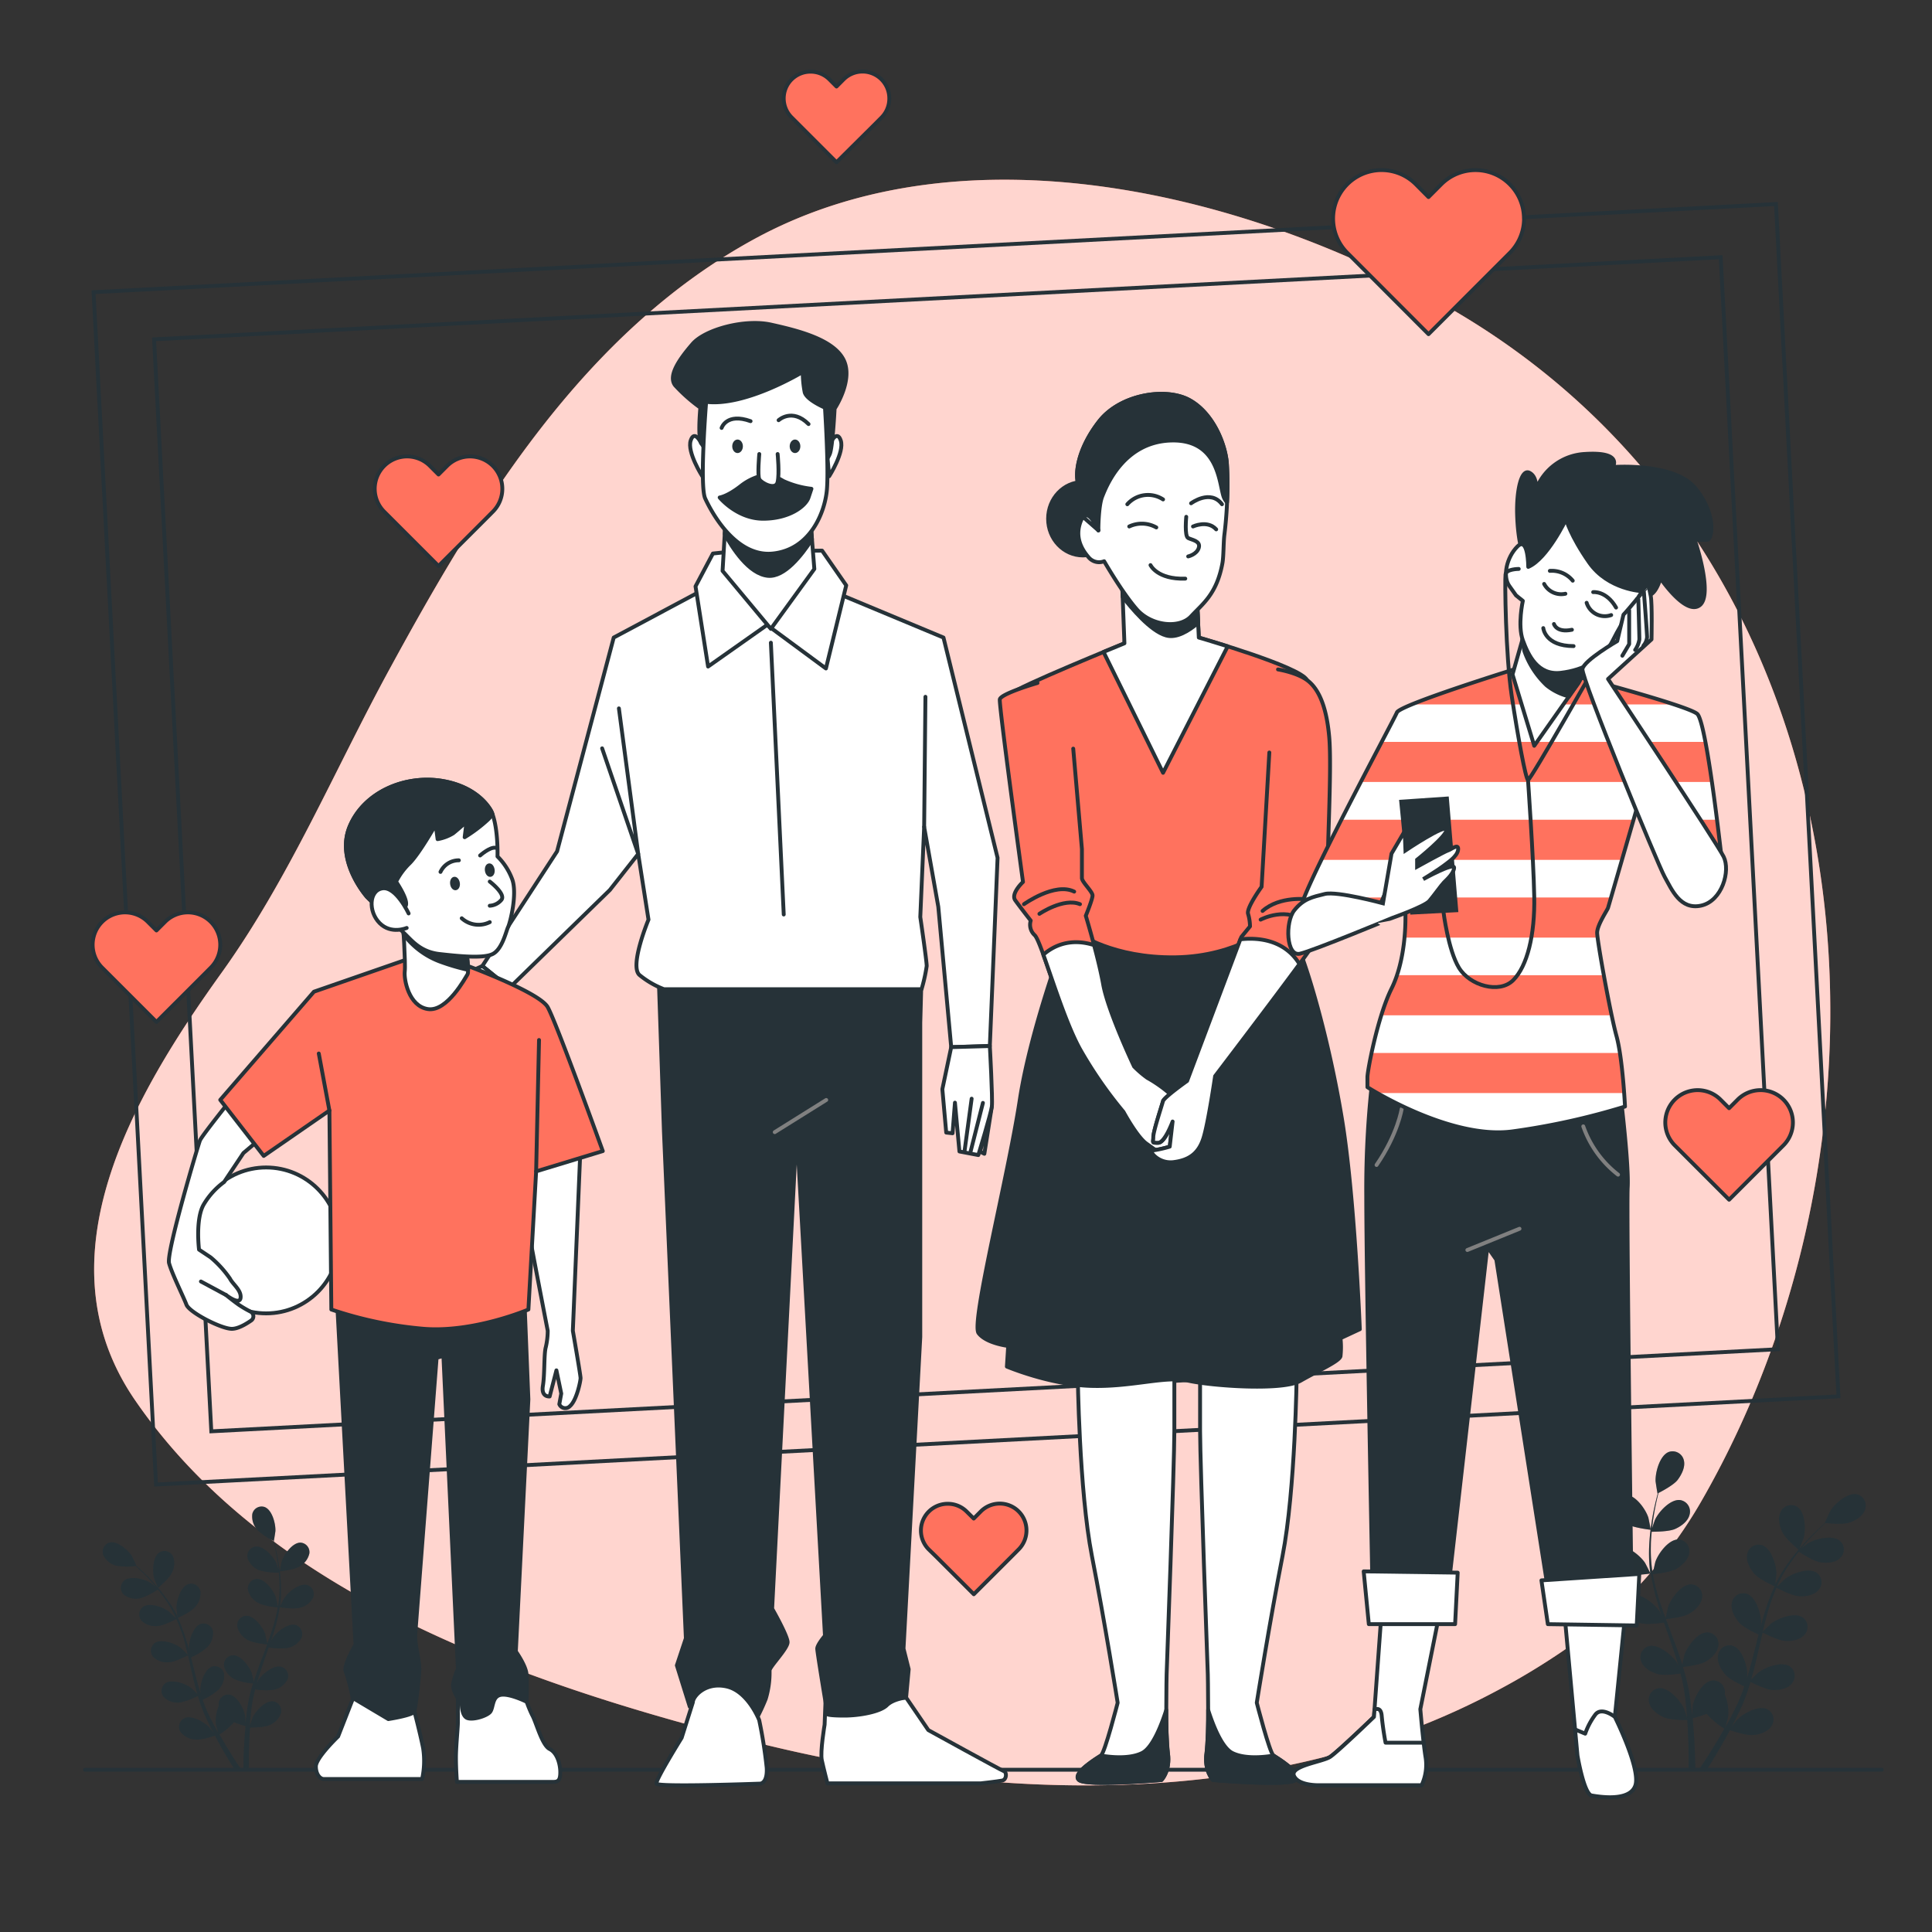 <svg xmlns="http://www.w3.org/2000/svg" viewBox="0 0 500 500"><rect x="0" y="0" width="500" height="500" fill="#333333" stroke="none"/><g id="freepik--background-simple--inject-142"><path d="M402.12,428.84a118.5,118.5,0,0,0,38.24-40.42C497.52,289,484.61,142.26,374.53,79.36c-50.88-29.07-124.12-47.47-179.1-17.61-44.6,24.22-71.94,69.81-94.55,111.3-14.23,26.09-25.94,54.17-43.45,78.58C34.7,283.29,9.69,325.57,34.94,362.35c34.41,50.1,99.4,73,158.34,88,63.94,16.34,135.83,18.66,194.89-13.21Q395.34,433.31,402.12,428.84Z" style="fill:#FF725E"></path><path d="M402.12,428.84a118.5,118.5,0,0,0,38.24-40.42C497.52,289,484.61,142.26,374.53,79.36c-50.88-29.07-124.12-47.47-179.1-17.61-44.6,24.22-71.94,69.81-94.55,111.3-14.23,26.09-25.94,54.17-43.45,78.58C34.7,283.29,9.69,325.57,34.94,362.35c34.41,50.1,99.4,73,158.34,88,63.94,16.34,135.83,18.66,194.89-13.21Q395.34,433.31,402.12,428.84Z" style="fill:#fff;opacity:0.7"></path></g><g id="freepik--Floor--inject-142"><line x1="22" y1="458" x2="487" y2="458" style="fill:none;stroke:#263238;stroke-linecap:round;stroke-linejoin:round"></line></g><g id="freepik--Frame--inject-142"><rect x="32" y="64" width="436" height="309" transform="translate(-11.09 13.38) rotate(-3)" style="fill:none;stroke:#263238;stroke-miterlimit:10"></rect><rect x="47" y="77" width="406" height="283" transform="translate(-11.09 13.38) rotate(-3)" style="fill:none;stroke:#263238;stroke-miterlimit:10"></rect></g><g id="freepik--Hearts--inject-142"><path d="M394.42,56.57a12.5,12.5,0,0,1-3.67,8.86l-3.32,3.32L369.7,86.48,352,68.75l-3.32-3.32a12.54,12.54,0,0,1,17.73-17.74L369.7,51,373,47.69a12.54,12.54,0,0,1,21.4,8.88Z" style="fill:#FF725E;stroke:#263238;stroke-linecap:round;stroke-linejoin:round"></path><path d="M130,126.5a8.34,8.34,0,0,1-2.45,5.92l-2.21,2.22-11.85,11.84-11.84-11.84-2.22-2.22a8.37,8.37,0,1,1,11.84-11.84l2.22,2.22,2.22-2.22A8.37,8.37,0,0,1,130,126.5Z" style="fill:#FF725E;stroke:#263238;stroke-linecap:round;stroke-linejoin:round"></path><path d="M464,290.5a8.34,8.34,0,0,1-2.45,5.92l-2.22,2.22-11.84,11.84-11.84-11.84-2.22-2.22a8.37,8.37,0,1,1,11.84-11.84l2.22,2.22,2.22-2.22A8.37,8.37,0,0,1,464,290.5Z" style="fill:#FF725E;stroke:#263238;stroke-linecap:round;stroke-linejoin:round"></path><path d="M57,244.5a8.34,8.34,0,0,1-2.45,5.92l-2.21,2.22L40.49,264.48,28.65,252.64l-2.22-2.22a8.37,8.37,0,1,1,11.84-11.84l2.22,2.22,2.22-2.22A8.37,8.37,0,0,1,57,244.5Z" style="fill:#FF725E;stroke:#263238;stroke-linecap:round;stroke-linejoin:round"></path><path d="M230.15,25.5a6.9,6.9,0,0,1-2,4.9l-1.83,1.84L216.49,42l-9.79-9.79-1.84-1.84a6.92,6.92,0,0,1,4.9-11.82,6.87,6.87,0,0,1,4.89,2l1.84,1.84,1.83-1.84a6.93,6.93,0,0,1,11.83,4.9Z" style="fill:#FF725E;stroke:#263238;stroke-linecap:round;stroke-linejoin:round"></path><path d="M265.65,396.06a6.94,6.94,0,0,1-2,4.9l-1.83,1.84-9.8,9.79-9.8-9.79L240.37,401a6.92,6.92,0,0,1,4.9-11.82,6.87,6.87,0,0,1,4.89,2L252,393l1.83-1.84a6.92,6.92,0,0,1,11.82,4.9Z" style="fill:#FF725E;stroke:#263238;stroke-linecap:round;stroke-linejoin:round"></path></g><g id="freepik--Plants--inject-142"><path d="M465.54,401.1s1.18-2.83,1.23-3c.6-2.18.46-6.75-1.66-8.13a3,3,0,0,0-4.27,1.28c-.82,1.58-.31,3.72.42,5.25C462.11,398.27,465.54,401.1,465.54,401.1Z" style="fill:#263238"></path><path d="M421.1,394.43c1.7,1,6.12,1.48,6.12,1.48s-.57-3-.64-3.19c-.7-2.15-3.33-5.88-5.86-5.86a3,3,0,0,0-2.86,3.42C418.05,392.06,419.65,393.56,421.1,394.43Z" style="fill:#263238"></path><path d="M421,407.39c1.83.51,5.91-.13,6.23-.18a52.91,52.91,0,0,0,1.55,6.9c.38,1.32.8,2.64,1.24,4-.29-.57-.55-1.08-.6-1.15-1.25-1.88-4.77-4.78-7.21-4.1a3,3,0,0,0-1.85,4.05c.65,1.67,2.6,2.7,4.22,3.15s5.14,0,6.06-.15c.18.5.35,1,.52,1.51.85,2.41,1.71,4.82,2.48,7.2.27.84.51,1.68.75,2.52-.26-.51-.49-.94-.53-1-1.25-1.88-4.77-4.78-7.2-4.1a3,3,0,0,0-1.86,4.05c.65,1.67,2.6,2.69,4.22,3.15s4.8,0,5.9-.13c.22.87.44,1.73.61,2.58.11.58.25,1.13.32,1.72s.17,1.16.26,1.73c.12,1.11.25,2.25.34,3.33.06.75.12,1.47.17,2.19-.26-.84-.81-2.47-.87-2.6-.95-2-4-5.46-6.5-5.15a3,3,0,0,0-2.45,3.73c.4,1.74,2.16,3,3.7,3.74,1.7.77,5.66.78,6.16.77.08,1.2.15,2.36.2,3.46.18,3.81.19,7,.16,9.2l1.7.22v-.2c0-2.25-.09-5.46-.36-9.3-.08-1.22-.19-2.51-.32-3.84a32.09,32.09,0,0,0,3.64-1.18,21.85,21.85,0,0,0,4.59,3.87c-.59,1-1.17,2.05-1.74,3-1.95,3.27-3.69,5.92-4.94,7.76l1.87.24c1.17-1.84,2.7-4.3,4.37-7.25.6-1.06,1.23-2.2,1.85-3.38.46.16,4.23,1.44,6.08,1.26,1.68-.16,3.78-.83,4.71-2.35a3,3,0,0,0-1.11-4.31c-2.28-1.11-6.26,1.13-7.82,2.76-.09.1-1,1.26-1.52,2,.26-.49.51-.95.76-1.45.52-1,1-2,1.52-3.06.24-.53.47-1.06.71-1.6s.44-1.12.67-1.68c.5-1.32.94-2.68,1.35-4.06.87.45,4,2,5.65,2.09s3.86-.25,5-1.62a3,3,0,0,0-.45-4.43c-2.08-1.44-6.35.17-8.14,1.55-.12.09-1.29,1.22-1.92,1.86.24-.84.48-1.66.7-2.51.63-2.45,1.19-5,1.76-7.44.17-.76.35-1.52.53-2.28.31.16,3.95,2.07,5.84,2.18,1.69.1,3.86-.25,5-1.61a3,3,0,0,0-.45-4.43c-2.08-1.44-6.35.17-8.15,1.55-.13.1-1.82,1.73-2.23,2.17.4-1.67.81-3.34,1.28-5a53.2,53.2,0,0,1,2.3-6.44c.14.07,3.93,2.08,5.87,2.2,1.69.09,3.86-.25,5-1.62a3,3,0,0,0-.45-4.43c-2.09-1.44-6.36.17-8.15,1.55-.12.09-1.4,1.33-2,1.94l-.12-.08a38.08,38.08,0,0,1,3.44-6c.71-1,1.45-2,2.2-2.92.66.45,3.74,2.46,5.47,2.75s3.86.18,5.16-1.05a3,3,0,0,0,0-4.46c-1.92-1.65-6.34-.52-8.27.65-.11.07-1.1.83-1.82,1.4.34-.41.69-.84,1-1.22,1.25-1.45,2.49-2.69,3.59-3.79.64-.62,1.22-1.17,1.77-1.67.89.1,4.45.44,6.1-.09s3.51-1.62,4.1-3.31a3,3,0,0,0-2-4c-2.46-.59-5.87,2.45-7,4.38-.1.17-1.39,3-1.34,3h.05c-.54.48-1.11,1-1.73,1.57-1.13,1.07-2.4,2.3-3.69,3.72a56.26,56.26,0,0,0-3.94,4.8,39.53,39.53,0,0,0-3.6,5.94l0,.07c.11-.73.34-2.79.34-2.95,0-2.26-1.34-6.63-3.75-7.4a3,3,0,0,0-3.79,2.36c-.37,1.75.69,3.68,1.79,5,1.25,1.44,5,3.16,5.3,3.29a54.77,54.77,0,0,0-2.52,6.61c-.41,1.31-.79,2.65-1.14,4,.07-.64.13-1.21.13-1.29,0-2.26-1.34-6.62-3.75-7.39a3,3,0,0,0-3.79,2.35c-.37,1.75.69,3.68,1.79,5s4.3,2.82,5.14,3.21c-.13.52-.27,1-.4,1.55-.62,2.48-1.23,5-1.91,7.37-.23.85-.5,1.68-.76,2.51.06-.56.11-1,.11-1.11,0-2.26-1.34-6.63-3.75-7.4a3,3,0,0,0-3.78,2.35c-.37,1.75.68,3.68,1.79,5s4,2.67,5,3.14c-.29.85-.58,1.69-.91,2.49-.23.55-.42,1.08-.68,1.62l-.74,1.58c-.51,1-1,2-1.55,3-.36.67-.71,1.29-1.07,1.93.25-.85.69-2.51.72-2.65a11.72,11.72,0,0,0-.83-5.81,3.71,3.71,0,0,0,0-.67,3,3,0,0,0-3.31-3c-2.51.34-4.59,4.4-5,6.62,0,.13-.13,1.58-.17,2.5-.06-.54-.1-1.07-.17-1.63-.11-1.1-.26-2.2-.42-3.39-.09-.57-.19-1.14-.29-1.72s-.25-1.18-.37-1.77c-.31-1.38-.69-2.75-1.11-4.13,1-.11,4.4-.53,5.87-1.38s3.08-2.34,3.29-4.11a3,3,0,0,0-2.82-3.45c-2.53,0-5.2,3.65-5.94,5.78,0,.14-.4,1.73-.58,2.61-.25-.83-.5-1.65-.79-2.48-.83-2.39-1.74-4.78-2.64-7.17-.28-.74-.54-1.47-.81-2.2.34,0,4.43-.45,6.07-1.4,1.46-.85,3.08-2.34,3.3-4.11a3,3,0,0,0-2.82-3.46c-2.53,0-5.21,3.65-5.94,5.79-.06.16-.56,2.46-.66,3.05-.59-1.62-1.17-3.23-1.67-4.85a51,51,0,0,1-1.64-6.64c.16,0,4.43-.42,6.11-1.4,1.46-.85,3.08-2.34,3.29-4.11a3,3,0,0,0-2.82-3.46c-2.53,0-5.2,3.65-5.93,5.79-.05.14-.44,1.89-.61,2.72h-.14a38.63,38.63,0,0,1-.42-6.87c0-1.26.11-2.47.22-3.64.81,0,4.48,0,6.09-.73s3.32-2,3.72-3.72a3,3,0,0,0-2.42-3.74c-2.51-.33-5.57,3-6.54,5.1-.05.11-.46,1.3-.74,2.17.06-.53.11-1.08.18-1.58.24-1.9.58-3.62.9-5.15.19-.86.37-1.64.55-2.37.79-.4,4-2.08,5-3.43s2-3.29,1.59-5a3,3,0,0,0-3.87-2.21c-2.38.87-3.54,5.29-3.46,7.54,0,.2.48,3.24.52,3.22l.05,0c-.19.7-.38,1.45-.58,2.27-.35,1.52-.73,3.24-1,5.14a53,53,0,0,0-.64,6.17,39.06,39.06,0,0,0,.27,6.94.24.24,0,0,0,0,.08c-.32-.67-1.26-2.52-1.35-2.65-1.25-1.88-4.77-4.79-7.21-4.1a3,3,0,0,0-1.86,4.05C417.42,405.9,419.36,406.93,421,407.39Z" style="fill:#263238"></path><path d="M421.1,394.43c1.7,1,6.12,1.48,6.12,1.48s-.57-3-.64-3.19c-.7-2.15-3.33-5.88-5.86-5.86a3,3,0,0,0-2.86,3.42C418.05,392.06,419.65,393.56,421.1,394.43Z" style="fill:#263238;opacity:0.3"></path><path d="M465.54,401.1s1.18-2.83,1.23-3c.6-2.18.46-6.75-1.66-8.13a3,3,0,0,0-4.27,1.28c-.82,1.58-.31,3.72.42,5.25C462.11,398.27,465.54,401.1,465.54,401.1Z" style="fill:#263238;opacity:0.3"></path><path d="M421,407.39c1.83.51,5.91-.13,6.23-.18a52.91,52.91,0,0,0,1.55,6.9c.38,1.32.8,2.64,1.24,4-.29-.57-.55-1.08-.6-1.15-1.25-1.88-4.77-4.78-7.21-4.1a3,3,0,0,0-1.85,4.05c.65,1.67,2.6,2.7,4.22,3.15s5.14,0,6.06-.15c.18.5.35,1,.52,1.51.85,2.41,1.71,4.82,2.48,7.2.27.84.51,1.68.75,2.52-.26-.51-.49-.94-.53-1-1.25-1.88-4.77-4.78-7.2-4.1a3,3,0,0,0-1.86,4.05c.65,1.67,2.6,2.69,4.22,3.15s4.8,0,5.9-.13c.22.87.44,1.73.61,2.58.11.58.25,1.13.32,1.72s.17,1.16.26,1.73c.12,1.11.25,2.25.34,3.33.06.75.12,1.47.17,2.19-.26-.84-.81-2.47-.87-2.6-.95-2-4-5.46-6.5-5.15a3,3,0,0,0-2.45,3.73c.4,1.74,2.16,3,3.7,3.74,1.7.77,5.66.78,6.16.77.08,1.2.15,2.36.2,3.46.18,3.81.19,7,.16,9.2l1.7.22v-.2c0-2.25-.09-5.46-.36-9.3-.08-1.22-.19-2.51-.32-3.84a32.09,32.09,0,0,0,3.64-1.18,21.85,21.85,0,0,0,4.59,3.87c-.59,1-1.17,2.05-1.74,3-1.95,3.27-3.69,5.92-4.94,7.76l1.87.24c1.17-1.84,2.7-4.3,4.37-7.25.6-1.06,1.23-2.2,1.85-3.38.46.16,4.23,1.44,6.08,1.26,1.68-.16,3.78-.83,4.71-2.35a3,3,0,0,0-1.11-4.31c-2.28-1.11-6.26,1.13-7.82,2.76-.09.1-1,1.26-1.52,2,.26-.49.51-.95.76-1.45.52-1,1-2,1.52-3.06.24-.53.47-1.06.71-1.6s.44-1.12.67-1.68c.5-1.32.94-2.68,1.35-4.06.87.45,4,2,5.65,2.09s3.86-.25,5-1.62a3,3,0,0,0-.45-4.43c-2.08-1.44-6.35.17-8.14,1.55-.12.09-1.29,1.22-1.92,1.86.24-.84.48-1.66.7-2.51.63-2.45,1.19-5,1.76-7.44.17-.76.35-1.52.53-2.28.31.16,3.95,2.07,5.84,2.18,1.69.1,3.86-.25,5-1.61a3,3,0,0,0-.45-4.43c-2.08-1.44-6.35.17-8.15,1.55-.13.1-1.82,1.73-2.23,2.17.4-1.67.81-3.34,1.28-5a53.2,53.2,0,0,1,2.3-6.44c.14.07,3.93,2.08,5.87,2.2,1.69.09,3.86-.25,5-1.62a3,3,0,0,0-.45-4.43c-2.09-1.44-6.36.17-8.15,1.55-.12.09-1.4,1.33-2,1.94l-.12-.08a38.08,38.08,0,0,1,3.44-6c.71-1,1.45-2,2.2-2.92.66.45,3.74,2.46,5.47,2.75s3.86.18,5.16-1.05a3,3,0,0,0,0-4.46c-1.92-1.65-6.34-.52-8.27.65-.11.07-1.1.83-1.82,1.4.34-.41.69-.84,1-1.22,1.25-1.45,2.49-2.69,3.59-3.79.64-.62,1.22-1.17,1.77-1.67.89.1,4.45.44,6.1-.09s3.51-1.62,4.1-3.31a3,3,0,0,0-2-4c-2.46-.59-5.87,2.45-7,4.38-.1.17-1.39,3-1.34,3h.05c-.54.48-1.11,1-1.73,1.57-1.13,1.07-2.4,2.3-3.69,3.72a56.26,56.26,0,0,0-3.94,4.8,39.53,39.53,0,0,0-3.6,5.94l0,.07c.11-.73.34-2.79.34-2.95,0-2.26-1.34-6.63-3.75-7.4a3,3,0,0,0-3.79,2.36c-.37,1.75.69,3.68,1.79,5,1.25,1.44,5,3.16,5.3,3.29a54.77,54.77,0,0,0-2.52,6.61c-.41,1.31-.79,2.65-1.14,4,.07-.64.13-1.21.13-1.29,0-2.26-1.34-6.62-3.75-7.39a3,3,0,0,0-3.79,2.35c-.37,1.75.69,3.68,1.79,5s4.3,2.82,5.14,3.21c-.13.52-.27,1-.4,1.55-.62,2.48-1.23,5-1.91,7.37-.23.85-.5,1.68-.76,2.51.06-.56.11-1,.11-1.11,0-2.26-1.34-6.63-3.75-7.4a3,3,0,0,0-3.78,2.35c-.37,1.75.68,3.68,1.79,5s4,2.67,5,3.14c-.29.85-.58,1.69-.91,2.49-.23.55-.42,1.08-.68,1.62l-.74,1.58c-.51,1-1,2-1.55,3-.36.67-.71,1.29-1.07,1.93.25-.85.69-2.51.72-2.65a11.72,11.72,0,0,0-.83-5.81,3.71,3.71,0,0,0,0-.67,3,3,0,0,0-3.31-3c-2.51.34-4.59,4.4-5,6.62,0,.13-.13,1.58-.17,2.5-.06-.54-.1-1.07-.17-1.63-.11-1.1-.26-2.2-.42-3.39-.09-.57-.19-1.14-.29-1.72s-.25-1.18-.37-1.77c-.31-1.38-.69-2.75-1.11-4.13,1-.11,4.4-.53,5.87-1.38s3.08-2.34,3.29-4.11a3,3,0,0,0-2.82-3.45c-2.53,0-5.2,3.65-5.94,5.78,0,.14-.4,1.73-.58,2.61-.25-.83-.5-1.65-.79-2.48-.83-2.39-1.74-4.78-2.64-7.17-.28-.74-.54-1.47-.81-2.2.34,0,4.43-.45,6.07-1.4,1.46-.85,3.08-2.34,3.3-4.11a3,3,0,0,0-2.82-3.46c-2.53,0-5.21,3.65-5.94,5.79-.06.16-.56,2.46-.66,3.05-.59-1.62-1.17-3.23-1.67-4.85a51,51,0,0,1-1.64-6.64c.16,0,4.43-.42,6.11-1.4,1.46-.85,3.08-2.34,3.29-4.11a3,3,0,0,0-2.82-3.46c-2.53,0-5.2,3.65-5.93,5.79-.05.14-.44,1.89-.61,2.72h-.14a38.63,38.63,0,0,1-.42-6.87c0-1.26.11-2.47.22-3.64.81,0,4.48,0,6.09-.73s3.32-2,3.72-3.72a3,3,0,0,0-2.42-3.74c-2.51-.33-5.57,3-6.54,5.1-.05.11-.46,1.3-.74,2.17.06-.53.11-1.08.18-1.58.24-1.9.58-3.62.9-5.15.19-.86.37-1.64.55-2.37.79-.4,4-2.08,5-3.43s2-3.29,1.59-5a3,3,0,0,0-3.87-2.21c-2.38.87-3.54,5.29-3.46,7.54,0,.2.48,3.24.52,3.22l.05,0c-.19.7-.38,1.45-.58,2.27-.35,1.52-.73,3.24-1,5.14a53,53,0,0,0-.64,6.17,39.06,39.06,0,0,0,.27,6.94.24.24,0,0,0,0,.08c-.32-.67-1.26-2.52-1.35-2.65-1.25-1.88-4.77-4.79-7.21-4.1a3,3,0,0,0-1.86,4.05C417.42,405.9,419.36,406.93,421,407.39Z" style="fill:#263238;opacity:0.3"></path><path d="M40.9,410.93s-1-2.32-1-2.48c-.49-1.79-.38-5.54,1.36-6.67a2.46,2.46,0,0,1,3.51,1,5.13,5.13,0,0,1-.34,4.32C43.72,408.61,40.9,410.93,40.9,410.93Z" style="fill:#263238"></path><path d="M77.41,405.45c-1.4.83-5,1.22-5,1.22s.47-2.47.52-2.63c.59-1.76,2.75-4.82,4.82-4.81A2.46,2.46,0,0,1,80.07,402,5.11,5.11,0,0,1,77.41,405.45Z" style="fill:#263238"></path><path d="M77.5,416.09c-1.51.42-4.86-.1-5.12-.14a43.85,43.85,0,0,1-1.27,5.67c-.31,1.08-.66,2.17-1,3.25.24-.47.45-.89.49-.94,1-1.55,3.92-3.93,5.92-3.37A2.47,2.47,0,0,1,78,423.89a5.16,5.16,0,0,1-3.47,2.58,16.36,16.36,0,0,1-5-.12c-.15.41-.29.83-.43,1.24-.7,2-1.4,4-2,5.92-.23.69-.42,1.37-.62,2.06l.43-.81c1-1.55,3.92-3.94,5.92-3.37a2.45,2.45,0,0,1,1.53,3.33,5.16,5.16,0,0,1-3.47,2.58,15.7,15.7,0,0,1-4.84-.11c-.18.71-.37,1.43-.51,2.12-.09.48-.2.93-.26,1.42l-.21,1.42c-.1.91-.21,1.84-.28,2.73-.06.62-.1,1.21-.14,1.8.21-.69.66-2,.71-2.14.78-1.68,3.28-4.48,5.34-4.22a2.46,2.46,0,0,1,2,3.06,5.12,5.12,0,0,1-3,3.08c-1.39.62-4.65.63-5,.63-.07,1-.13,1.94-.17,2.84-.15,3.12-.15,5.73-.13,7.56l-1.4.18v-.16c0-1.85.08-4.49.3-7.65.06-1,.16-2.06.26-3.16a26,26,0,0,1-3-1,18.13,18.13,0,0,1-3.77,3.18c.48.85,1,1.68,1.43,2.46,1.6,2.69,3,4.87,4.06,6.38l-1.54.19c-1-1.5-2.22-3.52-3.59-5.95-.49-.87-1-1.81-1.52-2.78-.38.13-3.47,1.18-5,1a5.15,5.15,0,0,1-3.88-1.93,2.47,2.47,0,0,1,.92-3.55c1.87-.91,5.14.93,6.42,2.28.08.07.8,1,1.25,1.63-.21-.39-.42-.78-.63-1.19-.42-.81-.81-1.63-1.24-2.51l-.59-1.32c-.2-.43-.36-.91-.55-1.38-.4-1.08-.77-2.2-1.11-3.33a16.06,16.06,0,0,1-4.64,1.71,5.14,5.14,0,0,1-4.12-1.32,2.45,2.45,0,0,1,.37-3.64c1.71-1.18,5.22.14,6.69,1.27.09.07,1.06,1,1.58,1.52-.2-.68-.4-1.36-.58-2.06-.52-2-1-4.06-1.44-6.11-.15-.62-.3-1.25-.44-1.87-.26.13-3.25,1.7-4.8,1.79a5.12,5.12,0,0,1-4.12-1.32,2.46,2.46,0,0,1,.36-3.64c1.72-1.18,5.23.14,6.7,1.27.11.09,1.49,1.43,1.83,1.79-.33-1.38-.66-2.75-1-4.08A42.88,42.88,0,0,0,45.63,419c-.11.06-3.23,1.71-4.82,1.8a5.12,5.12,0,0,1-4.12-1.32,2.45,2.45,0,0,1,.37-3.64c1.71-1.18,5.22.14,6.69,1.27.09.08,1.15,1.1,1.64,1.59l.1-.06a31.7,31.7,0,0,0-2.82-4.9c-.59-.86-1.2-1.64-1.81-2.4a16.44,16.44,0,0,1-4.5,2.26,5.14,5.14,0,0,1-4.24-.86,2.46,2.46,0,0,1,0-3.66c1.57-1.36,5.2-.43,6.79.53.08.05.9.68,1.49,1.15-.28-.34-.56-.69-.84-1-1-1.19-2-2.22-3-3.12-.52-.51-1-.95-1.45-1.37a16.64,16.64,0,0,1-5-.07,5.13,5.13,0,0,1-3.36-2.72,2.46,2.46,0,0,1,1.65-3.27c2-.48,4.82,2,5.79,3.61.08.13,1.14,2.43,1.1,2.43h0c.45.39.92.81,1.43,1.29.92.88,2,1.88,3,3.06a39.65,39.65,0,0,1,3.24,3.94,32.16,32.16,0,0,1,3,4.87l0,.07c-.09-.61-.28-2.3-.28-2.43,0-1.86,1.1-5.44,3.08-6.08a2.46,2.46,0,0,1,3.11,1.94A5.16,5.16,0,0,1,50.37,416c-1,1.18-4.11,2.59-4.35,2.7a43.88,43.88,0,0,1,2.07,5.43c.34,1.08.64,2.17.94,3.28-.06-.53-.11-1-.11-1.06,0-1.86,1.1-5.44,3.08-6.08a2.47,2.47,0,0,1,3.11,1.94,5.16,5.16,0,0,1-1.47,4.07,16.31,16.31,0,0,1-4.22,2.64l.33,1.27c.51,2,1,4.08,1.56,6.06.2.7.42,1.38.63,2.06,0-.46-.09-.86-.09-.92,0-1.85,1.1-5.44,3.08-6.07A2.46,2.46,0,0,1,58,433.22a5.15,5.15,0,0,1-1.47,4.07,15.7,15.7,0,0,1-4.1,2.59c.24.69.48,1.38.75,2,.19.45.34.89.56,1.33s.41.87.61,1.3c.42.81.85,1.65,1.28,2.43.29.55.58,1.06.87,1.58-.2-.69-.57-2.06-.59-2.18a9.66,9.66,0,0,1,.68-4.77,3.26,3.26,0,0,1,0-.54,2.46,2.46,0,0,1,2.72-2.45c2.06.27,3.77,3.61,4.1,5.43,0,.11.1,1.3.14,2.06,0-.45.08-.88.13-1.34.1-.91.22-1.81.35-2.78l.24-1.42c.07-.48.2-1,.3-1.46.26-1.13.57-2.26.92-3.39a15.94,15.94,0,0,1-4.82-1.13A5.16,5.16,0,0,1,58,431.21a2.45,2.45,0,0,1,2.32-2.83c2.08,0,4.27,3,4.88,4.75,0,.11.32,1.42.47,2.14.21-.68.42-1.36.65-2,.68-2,1.43-3.93,2.17-5.89.23-.6.45-1.2.67-1.81-.28,0-3.64-.36-5-1.15A5.14,5.14,0,0,1,61.43,421a2.47,2.47,0,0,1,2.32-2.84c2.08,0,4.27,3,4.88,4.75,0,.14.46,2,.54,2.5.49-1.32,1-2.65,1.37-4A41.41,41.41,0,0,0,71.89,416c-.13,0-3.64-.35-5-1.15a5.16,5.16,0,0,1-2.71-3.38,2.47,2.47,0,0,1,2.32-2.84c2.08,0,4.28,3,4.88,4.76,0,.11.36,1.55.49,2.24H72a31.26,31.26,0,0,0,.34-5.64c0-1-.09-2-.18-3a16.93,16.93,0,0,1-5-.6,5.17,5.17,0,0,1-3.06-3.06,2.46,2.46,0,0,1,2-3.07c2.06-.27,4.58,2.51,5.37,4.19,0,.09.38,1.06.62,1.78,0-.43-.09-.88-.15-1.3-.2-1.56-.48-3-.74-4.23-.16-.71-.31-1.35-.46-1.94a16.63,16.63,0,0,1-4.14-2.82,5.18,5.18,0,0,1-1.3-4.13A2.46,2.46,0,0,1,68.44,390c2,.71,2.91,4.34,2.84,6.19,0,.17-.39,2.66-.43,2.64l0,0c.16.58.32,1.19.48,1.86.29,1.25.6,2.67.84,4.23a42.32,42.32,0,0,1,.52,5.07,32.52,32.52,0,0,1-.22,5.7s0,0,0,.07c.26-.55,1-2.07,1.11-2.18,1-1.55,3.92-3.93,5.92-3.37A2.46,2.46,0,0,1,81,413.51,5.14,5.14,0,0,1,77.5,416.09Z" style="fill:#263238"></path><path d="M77.41,405.45c-1.4.83-5,1.22-5,1.22s.47-2.47.52-2.63c.59-1.76,2.75-4.82,4.82-4.81A2.46,2.46,0,0,1,80.07,402,5.11,5.11,0,0,1,77.41,405.45Z" style="fill:#263238;opacity:0.3"></path><path d="M40.9,410.93s-1-2.32-1-2.48c-.49-1.79-.38-5.54,1.36-6.67a2.46,2.46,0,0,1,3.51,1,5.13,5.13,0,0,1-.34,4.32C43.72,408.61,40.9,410.93,40.9,410.93Z" style="fill:#263238;opacity:0.3"></path><path d="M77.5,416.09c-1.51.42-4.86-.1-5.12-.14a43.85,43.85,0,0,1-1.27,5.67c-.31,1.08-.66,2.17-1,3.25.24-.47.45-.89.49-.94,1-1.55,3.92-3.93,5.92-3.37A2.47,2.47,0,0,1,78,423.89a5.16,5.16,0,0,1-3.47,2.58,16.36,16.36,0,0,1-5-.12c-.15.41-.29.83-.43,1.24-.7,2-1.4,4-2,5.92-.23.69-.42,1.37-.62,2.06l.43-.81c1-1.55,3.92-3.94,5.92-3.37a2.45,2.45,0,0,1,1.53,3.33,5.16,5.16,0,0,1-3.47,2.58,15.7,15.7,0,0,1-4.84-.11c-.18.71-.37,1.43-.51,2.12-.09.48-.2.93-.26,1.42l-.21,1.42c-.1.91-.21,1.84-.28,2.73-.06.62-.1,1.21-.14,1.8.21-.69.66-2,.71-2.14.78-1.68,3.28-4.48,5.34-4.22a2.46,2.46,0,0,1,2,3.06,5.12,5.12,0,0,1-3,3.08c-1.39.62-4.65.63-5,.63-.07,1-.13,1.94-.17,2.84-.15,3.12-.15,5.73-.13,7.56l-1.4.18v-.16c0-1.85.08-4.49.3-7.65.06-1,.16-2.06.26-3.16a26,26,0,0,1-3-1,18.13,18.13,0,0,1-3.77,3.18c.48.85,1,1.68,1.43,2.46,1.6,2.69,3,4.87,4.06,6.38l-1.54.19c-1-1.5-2.22-3.52-3.59-5.95-.49-.87-1-1.81-1.52-2.78-.38.13-3.47,1.18-5,1a5.15,5.15,0,0,1-3.88-1.93,2.47,2.47,0,0,1,.92-3.55c1.87-.91,5.14.93,6.42,2.28.08.07.8,1,1.25,1.63-.21-.39-.42-.78-.63-1.19-.42-.81-.81-1.63-1.24-2.51l-.59-1.32c-.2-.43-.36-.91-.55-1.38-.4-1.08-.77-2.2-1.11-3.33a16.06,16.06,0,0,1-4.64,1.71,5.14,5.14,0,0,1-4.12-1.32,2.45,2.45,0,0,1,.37-3.64c1.71-1.18,5.22.14,6.69,1.27.09.07,1.06,1,1.58,1.52-.2-.68-.4-1.36-.58-2.06-.52-2-1-4.06-1.44-6.11-.15-.62-.3-1.25-.44-1.87-.26.13-3.25,1.7-4.8,1.79a5.12,5.12,0,0,1-4.12-1.32,2.46,2.46,0,0,1,.36-3.64c1.72-1.18,5.23.14,6.7,1.27.11.09,1.49,1.43,1.83,1.79-.33-1.38-.66-2.75-1-4.08A42.88,42.88,0,0,0,45.63,419c-.11.06-3.23,1.71-4.82,1.8a5.12,5.12,0,0,1-4.12-1.32,2.45,2.45,0,0,1,.37-3.64c1.71-1.18,5.22.14,6.69,1.27.09.08,1.15,1.1,1.64,1.59l.1-.06a31.7,31.7,0,0,0-2.82-4.9c-.59-.86-1.2-1.64-1.81-2.4a16.44,16.44,0,0,1-4.5,2.26,5.14,5.14,0,0,1-4.24-.86,2.46,2.46,0,0,1,0-3.66c1.57-1.36,5.2-.43,6.79.53.08.05.9.68,1.49,1.15-.28-.34-.56-.69-.84-1-1-1.19-2-2.22-3-3.12-.52-.51-1-.95-1.45-1.37a16.64,16.64,0,0,1-5-.07,5.13,5.13,0,0,1-3.36-2.72,2.46,2.46,0,0,1,1.65-3.27c2-.48,4.82,2,5.79,3.61.08.13,1.14,2.43,1.1,2.43h0c.45.39.92.81,1.43,1.29.92.88,2,1.88,3,3.06a39.65,39.65,0,0,1,3.24,3.94,32.16,32.16,0,0,1,3,4.87l0,.07c-.09-.61-.28-2.3-.28-2.43,0-1.86,1.1-5.44,3.08-6.08a2.46,2.46,0,0,1,3.11,1.94A5.16,5.16,0,0,1,50.37,416c-1,1.18-4.11,2.59-4.35,2.7a43.88,43.88,0,0,1,2.07,5.43c.34,1.08.64,2.17.94,3.28-.06-.53-.11-1-.11-1.06,0-1.86,1.1-5.44,3.08-6.08a2.47,2.47,0,0,1,3.11,1.94,5.16,5.16,0,0,1-1.47,4.07,16.31,16.31,0,0,1-4.22,2.64l.33,1.27c.51,2,1,4.08,1.56,6.06.2.7.42,1.38.63,2.06,0-.46-.09-.86-.09-.92,0-1.85,1.1-5.44,3.08-6.07A2.46,2.46,0,0,1,58,433.22a5.15,5.15,0,0,1-1.47,4.07,15.7,15.7,0,0,1-4.1,2.59c.24.69.48,1.38.75,2,.19.45.34.89.56,1.33s.41.87.61,1.3c.42.81.85,1.65,1.28,2.43.29.55.58,1.06.87,1.58-.2-.69-.57-2.06-.59-2.18a9.66,9.66,0,0,1,.68-4.77,3.26,3.26,0,0,1,0-.54,2.46,2.46,0,0,1,2.72-2.45c2.06.27,3.77,3.61,4.1,5.43,0,.11.1,1.3.14,2.06,0-.45.08-.88.13-1.34.1-.91.22-1.81.35-2.78l.24-1.42c.07-.48.2-1,.3-1.46.26-1.13.57-2.26.92-3.39a15.94,15.94,0,0,1-4.82-1.13A5.16,5.16,0,0,1,58,431.21a2.45,2.45,0,0,1,2.32-2.83c2.08,0,4.27,3,4.88,4.75,0,.11.32,1.42.47,2.14.21-.68.42-1.36.65-2,.68-2,1.43-3.93,2.17-5.89.23-.6.45-1.2.67-1.81-.28,0-3.64-.36-5-1.15A5.14,5.14,0,0,1,61.43,421a2.47,2.47,0,0,1,2.32-2.84c2.08,0,4.27,3,4.88,4.75,0,.14.46,2,.54,2.5.49-1.32,1-2.65,1.37-4A41.41,41.41,0,0,0,71.89,416c-.13,0-3.64-.35-5-1.15a5.16,5.16,0,0,1-2.71-3.38,2.47,2.47,0,0,1,2.32-2.84c2.08,0,4.28,3,4.88,4.76,0,.11.36,1.55.49,2.24H72a31.26,31.26,0,0,0,.34-5.64c0-1-.09-2-.18-3a16.93,16.93,0,0,1-5-.6,5.17,5.17,0,0,1-3.06-3.06,2.46,2.46,0,0,1,2-3.07c2.06-.27,4.58,2.51,5.37,4.19,0,.09.38,1.06.62,1.78,0-.43-.09-.88-.15-1.3-.2-1.56-.48-3-.74-4.23-.16-.71-.31-1.35-.46-1.94a16.63,16.63,0,0,1-4.14-2.82,5.18,5.18,0,0,1-1.3-4.13A2.46,2.46,0,0,1,68.44,390c2,.71,2.91,4.34,2.84,6.19,0,.17-.39,2.66-.43,2.64l0,0c.16.58.32,1.19.48,1.86.29,1.25.6,2.67.84,4.23a42.32,42.32,0,0,1,.52,5.07,32.52,32.52,0,0,1-.22,5.7s0,0,0,.07c.26-.55,1-2.07,1.11-2.18,1-1.55,3.92-3.93,5.92-3.37A2.46,2.46,0,0,1,81,413.51,5.14,5.14,0,0,1,77.5,416.09Z" style="fill:#263238;opacity:0.3"></path></g><g id="freepik--character-3--inject-142"><ellipse cx="280.25" cy="134.25" rx="9" ry="9.5" style="fill:#263238;stroke:#263238;stroke-linecap:round;stroke-linejoin:round"></ellipse><path d="M278.92,355.67s.33,30,3.66,47,6.67,38,6.67,38-3.33,13-4.33,13.66-7.67,4.67-5.67,6.34,21.33,0,21.33,0,2.34-2.34,1.67-7-.33-20.34-.33-20.34,2-54.66,2-63v-17l-25.67-2Z" style="fill:#fff;stroke:#263238;stroke-linecap:round;stroke-linejoin:round"></path><path d="M302.25,453.67a106.94,106.94,0,0,1-.42-11.12c-1.13,3.55-3.44,9.71-6.25,11.12-4,2-10.66.66-10.66.66-1,.67-7.67,4.67-5.67,6.34s21.33,0,21.33,0S302.92,458.33,302.25,453.67Z" style="fill:#263238;stroke:#263238;stroke-linecap:round;stroke-linejoin:round"></path><path d="M335.58,355.67s-.33,30-3.66,47-6.67,38-6.67,38,3.33,13,4.33,13.66,7.67,4.67,5.67,6.34-21.33,0-21.33,0-2.34-2.34-1.67-7,.33-20.34.33-20.34-2-54.66-2-63v-17l25.67-2Z" style="fill:#fff;stroke:#263238;stroke-linecap:round;stroke-linejoin:round"></path><path d="M312.25,453.67a106.94,106.94,0,0,0,.42-11.12c1.13,3.55,3.44,9.71,6.25,11.12,4,2,10.66.66,10.66.66,1,.67,7.67,4.67,5.67,6.34s-21.33,0-21.33,0S311.58,458.33,312.25,453.67Z" style="fill:#263238;stroke:#263238;stroke-linecap:round;stroke-linejoin:round"></path><path d="M276.92,239s-10,26-13,45.67S251.25,342.33,253.25,345s7.67,3.33,7.67,3.33l-.34,5.34s11,4.66,21.67,5,19.33-2.67,25.33-1.34,24.34,2.67,29,0,10-5,10.34-6.33a21.09,21.09,0,0,0,0-4.67l5-2.33s-1.34-34.67-4.67-54.67-8.33-36.66-10.67-42.66-11-7.34-11-7.34Z" style="fill:#263238;stroke:#263238;stroke-linecap:round;stroke-linejoin:round"></path><line x1="260.92" y1="348.33" x2="263.58" y2="313.33" style="fill:none;stroke:#263238;stroke-linecap:round;stroke-linejoin:round"></line><line x1="346.92" y1="346.33" x2="340.92" y2="300.67" style="fill:none;stroke:#263238;stroke-linecap:round;stroke-linejoin:round"></line><path d="M292.5,152.25,291,166.5s-28.25,11.5-29.25,13,17.25,62,17.25,62,9,6.5,25.25,6.25,25.5-8.5,25.5-8.5S340,179.5,338.25,176s-28-11-28-11l-.5-10.75Z" style="fill:#FF725E;stroke:#263238;stroke-linecap:round;stroke-linejoin:round"></path><path d="M301,200l16.73-32.73c-4.26-1.35-7.48-2.27-7.48-2.27l-.5-10.75-19.36-3.76.61,16s-2.21.9-5.41,2.23Z" style="fill:#fff;stroke:#263238;stroke-linecap:round;stroke-linejoin:round"></path><path d="M310.07,161.21l-.32-7-19.36-3.76.15,4c2.14,2.78,7.2,8.88,11.23,10C304.47,165.24,307.64,163.29,310.07,161.21Z" style="fill:#263238;stroke:#263238;stroke-linecap:round;stroke-linejoin:round"></path><path d="M284.25,137.25s-.14-.34-.37-.81c-.81-1.66-2.77-5-4.13-1.69-1.75,4.25.25,7.5,2,9.5a3.53,3.53,0,0,0,4,1s4.75,8.25,8.5,12.5,11,5,14,1.75,6.6-5.68,8.1-13.68c.34-1.79.27-5.32.51-7.34a105.15,105.15,0,0,0,.64-18.73c-.5-5.25-3.75-13-9.75-16.25S290,102,284.5,109s-7,14.5-4.75,18a33,33,0,0,1,3,5.5Z" style="fill:#fff;stroke:#263238;stroke-linecap:round;stroke-linejoin:round"></path><path d="M280.3,133.79l3.95,3.46s-.14-.34-.37-.81C283.17,135,281.59,132.28,280.3,133.79Z" style="fill:#fff;stroke:#263238;stroke-linecap:round;stroke-linejoin:round"></path><path d="M307.75,103.5c-6-3.25-17.75-1.5-23.25,5.5s-7,14.5-4.75,18a33,33,0,0,1,3,5.5l1.5,4.75s0-6.25,1-8.75,5.5-14.25,18-14.5,12.25,11.75,13.5,14.75a4.72,4.72,0,0,0,.8,1.25,78.85,78.85,0,0,0-.05-10.25C317,114.5,313.75,106.75,307.75,103.5Z" style="fill:#263238;stroke:#263238;stroke-linecap:round;stroke-linejoin:round"></path><path d="M307,133.75s-.5,5,.5,5.5,3.25.75,2.75,2.5S307.5,144,307.5,144" style="fill:none;stroke:#263238;stroke-linecap:round;stroke-linejoin:round"></path><path d="M297.75,146.25s1.75,3.75,9,3.5" style="fill:none;stroke:#263238;stroke-linecap:round;stroke-linejoin:round"></path><path d="M292.25,136.25a7.65,7.65,0,0,1,7,.25" style="fill:none;stroke:#263238;stroke-linecap:round;stroke-linejoin:round"></path><path d="M308.75,136.25s3.75-1.75,6,.75" style="fill:none;stroke:#263238;stroke-linecap:round;stroke-linejoin:round"></path><path d="M291.75,130.5a7.14,7.14,0,0,1,9.25-1.25" style="fill:none;stroke:#263238;stroke-linecap:round;stroke-linejoin:round"></path><path d="M308.25,130.25s5-3.75,8,.25" style="fill:none;stroke:#263238;stroke-linecap:round;stroke-linejoin:round"></path><path d="M268.5,176.75s-9.5,2.75-9.75,4.25,6,47.25,6,47.25-3.25,3-2,4.75,4,5.25,4,5.25a3.64,3.64,0,0,0,1,3.75c1.75,1.5,6.75,20.5,11.75,29.5a109.48,109.48,0,0,0,11.25,16.25s3.5,6.5,6,8.25,4.25,3.25,5.75,2.5,3-6.75,3.25-10.5-7.75-8.5-8.75-9a25.36,25.36,0,0,1-3.5-3s-6.75-14.25-8-21.25S281,237,281,237s1.75-4.25,1.75-5.25-2.75-3.5-2.75-4.5v-7.5l-2.25-26" style="fill:#FF725E;stroke:#263238;stroke-linecap:round;stroke-linejoin:round"></path><path d="M297,279a25.36,25.36,0,0,1-3.5-3s-6.75-14.25-8-21.25c-.55-3.07-1.48-6.86-2.36-10.15-6.47-2.06-10.87.48-13.12,2.47,2.39,6.63,5.93,18,9.48,24.43a109.48,109.48,0,0,0,11.25,16.25s3.5,6.5,6,8.25,4.25,3.25,5.75,2.5,3-6.75,3.25-10.5S298,279.5,297,279Z" style="fill:#fff;stroke:#263238;stroke-linecap:round;stroke-linejoin:round"></path><path d="M269,236.5s6.25-4.25,10.5-2.5" style="fill:none;stroke:#263238;stroke-linecap:round;stroke-linejoin:round"></path><path d="M265,234s8-5.75,13-3.25" style="fill:none;stroke:#263238;stroke-linecap:round;stroke-linejoin:round"></path><path d="M328.5,194.75l-2,34.75s-4,5.5-3.5,7a11.9,11.9,0,0,1,.5,3.25l-2.25,2.75-14,37.25s-6,4.25-6.25,5.25-2.5,7.75-2.5,9.25-.5,1.5,1.25,1.5,3.75-5.5,3.75-5.5l-.75,6.5a31.87,31.87,0,0,1-4.5,1c-1,0,1.5,3.5,5.5,3s6.5-2.25,7.75-6.25,3-16,3-16S337.75,248,340,244.25s3-7.25,2.75-9a10.06,10.06,0,0,1,.5-5.25c.75-2.5,1-4.75.5-5.5s1-25.25.25-33.75S341,178,338.25,176s-7.5-2.75-7.5-2.75" style="fill:#FF725E;stroke:#263238;stroke-linecap:round;stroke-linejoin:round"></path><path d="M321,243.1l-13.78,36.65s-6,4.25-6.25,5.25-2.5,7.75-2.5,9.25-.5,1.5,1.25,1.5,3.75-5.5,3.75-5.5l-.75,6.5a31.87,31.87,0,0,1-4.5,1c-1,0,1.5,3.5,5.5,3s6.5-2.25,7.75-6.25,3-16,3-16,14.67-19.24,21.83-29C332.19,242.77,324.76,242.66,321,243.1Z" style="fill:#fff;stroke:#263238;stroke-linecap:round;stroke-linejoin:round"></path><path d="M326.25,238s7-3.75,12,1" style="fill:none;stroke:#263238;stroke-linecap:round;stroke-linejoin:round"></path><path d="M338.5,232.75s-7.25-1-11.75,3" style="fill:none;stroke:#263238;stroke-linecap:round;stroke-linejoin:round"></path></g><g id="freepik--character-4--inject-142"><path d="M357.58,416.67l-2,27.66s-9.33,9-11.33,10.34-10.67,2.33-9.33,5,7,2.33,7,2.33h26a12.38,12.38,0,0,0,1-7.33c-.67-4.34-1.34-12.34-1.34-12.34l5-25Z" style="fill:#fff;stroke:#263238;stroke-linecap:round;stroke-linejoin:round"></path><path d="M341.92,462h26a12.38,12.38,0,0,0,1-7.33c-.17-1.06-.33-2.34-.48-3.67h-9.86s-.66-3.33-1-7c-.16-1.77-1-1.9-1.86-1.58l-.14,1.91s-9.33,9-11.33,10.34-10.67,2.33-9.33,5S341.92,462,341.92,462Z" style="fill:#fff;stroke:#263238;stroke-linecap:round;stroke-linejoin:round"></path><path d="M404.92,418l3.33,36.33s1.67,10,3.67,10.34,10,1.66,11.33-2.67-5.33-17.67-5.33-17.67L420.58,418Z" style="fill:#fff;stroke:#263238;stroke-linecap:round;stroke-linejoin:round"></path><path d="M408.25,454.33s1.67,10,3.67,10.34,10,1.66,11.33-2.67-5.33-17.67-5.33-17.67-3.34-2.66-5-.66a18,18,0,0,0-2.67,5l-2.62-1.09Z" style="fill:#fff;stroke:#263238;stroke-linecap:round;stroke-linejoin:round"></path><path d="M355.58,276a250.68,250.68,0,0,0-2,33.67c0,20.33,1.67,104.33,1.67,104.33l19.33-.67,10.34-90.66,2.33,3.33,13.67,87.33s5,2.67,8.33,2.67,13-3,13-3-1.33-100-1-105.67S419.58,285,419.58,285s-9.33,2.67-25.33.33-25.33-5.66-28-7S355.58,276,355.58,276Z" style="fill:#263238;stroke:#263238;stroke-linecap:round;stroke-linejoin:round"></path><line x1="379.75" y1="323.5" x2="393.25" y2="318" style="fill:none;stroke:gray;stroke-linecap:round;stroke-linejoin:round"></line><path d="M362.75,287s-1,6.5-6.5,14.5" style="fill:none;stroke:gray;stroke-linecap:round;stroke-linejoin:round"></path><path d="M409.75,291.5a27.15,27.15,0,0,0,9,12.5" style="fill:none;stroke:gray;stroke-linecap:round;stroke-linejoin:round"></path><path d="M393.45,172.73s-31.12,9.64-31.93,11.65-26.62,49.8-24.82,51.21,18.8.39,19.6,0,7.83-18.27,7.83-18.27-.4,18.87-.4,20.27,0,11-3.61,18.28-6.23,21.28-6.23,22.88v2.61S375.18,295,391.44,292.8a182.77,182.77,0,0,0,29.11-6.43s-.6-12.44-2.21-18.27-5-24.69-5-26.7,2.61-5.82,2.81-6.43,9.24-31.92,9.24-31.92l7.63,25.7,13.05-2s-4.22-39.75-6.83-42-33.93-10.44-33.93-10.44Z" style="fill:#fff"></path><path d="M356.3,235.58a15.13,15.13,0,0,0,1.69-3.32H337.53c-.76,1.91-1.09,3.12-.83,3.33C338.51,237,355.5,236,356.3,235.58Z" style="fill:#FF725E"></path><path d="M361.54,252.38a28.51,28.51,0,0,1-1.42,3.48,48.16,48.16,0,0,0-2.66,6.9h59.63c-.66-3.12-1.39-6.88-2-10.38Z" style="fill:#FF725E"></path><path d="M419.23,272.5H355a52.37,52.37,0,0,0-1.06,6.24v2.61s.95.61,2.57,1.53h63.87C420.13,280.07,419.77,276,419.23,272.5Z" style="fill:#FF725E"></path><path d="M416.93,232.26h-53.1c-.06,2.74-.1,4.89-.1,5.32s0,2.5-.24,5.07h49.95c-.07-.59-.12-1-.12-1.25,0-2,2.61-5.82,2.81-6.43C416.17,234.87,416.47,233.85,416.93,232.26Z" style="fill:#FF725E"></path><path d="M419.75,222.53c1-3.46,2.06-7.15,3-10.38h-75.6c-1.84,3.61-3.63,7.17-5.18,10.38h20.08c1.19-2.94,2.08-5.22,2.08-5.22s0,2.23-.11,5.22Z" style="fill:#FF725E"></path><path d="M393.45,172.73s-19.54,6.06-28.05,9.57h67.66c-9.86-3.25-27.77-8-27.77-8Z" style="fill:#FF725E"></path><path d="M357.58,192c-1.55,3-3.43,6.54-5.42,10.38H443c-.54-3.77-1.12-7.4-1.68-10.38Z" style="fill:#FF725E"></path><path d="M428.07,212.15l3.08,10.38h14.43c-.3-2.66-.73-6.34-1.24-10.38Z" style="fill:#FF725E"></path><path d="M393.45,172.73s-31.12,9.64-31.93,11.65-26.62,49.8-24.82,51.21,18.8.39,19.6,0,7.83-18.27,7.83-18.27-.4,18.87-.4,20.27,0,11-3.61,18.28-6.23,21.28-6.23,22.88v2.61S375.18,295,391.44,292.8a182.77,182.77,0,0,0,29.11-6.43s-.6-12.44-2.21-18.27-5-24.69-5-26.7,2.61-5.82,2.81-6.43,9.24-31.92,9.24-31.92l7.63,25.7,13.05-2s-4.22-39.75-6.83-42-33.93-10.44-33.93-10.44Z" style="fill:none;stroke:#263238;stroke-linecap:round;stroke-linejoin:round"></path><polygon points="396.06 158.28 391.44 174.54 397.06 193.01 408.5 176.75 413.52 167.72 396.06 158.28" style="fill:#fff;stroke:#263238;stroke-linecap:round;stroke-linejoin:round"></polygon><path d="M395.37,160.71l-1.4,4.93.53,2.83a22.47,22.47,0,0,0,5.78,8.91,14.85,14.85,0,0,0,5.78,2.85l2.45-3.48,4.51-8.12Z" style="fill:#263238;stroke:#263238;stroke-linecap:round;stroke-linejoin:round"></path><path d="M393.9,142.66s-1.06-3-1.27-9.31,1.06-12.07,3.18-11,1.69,4.44,1.69,4.44a14.29,14.29,0,0,1,12.7-9.31c9.95-.63,7.19,3.39,7.19,3.39s15.88-1.27,21.38,5.5,4.44,13.33,3,13.33h-3.17s4.87,14.19,1.27,16.94-10.16-7-10.16-7-.85,3.39-2.54,4.24a20.48,20.48,0,0,1-3.18,1.26s-6.56-1.9-9.94-4.44-8.68-10.16-8.68-10.16-5.71,7-7.83,7.83a31.57,31.57,0,0,0-3.6,1.7Z" style="fill:#263238;stroke:#263238;stroke-linecap:round;stroke-linejoin:round"></path><path d="M395.51,146.71s0-8.08-2.81-5.27-3.86,7.73-2.1,10.19l1.75,2.46,1.76,1.41s-1.41,6.32,0,10.19,3.86,9.13,9.84,8.43,11-3.47,13.44-8.39S425,153,425,153s-8.78-.35-13.7-7.38-6-11.24-6-11.24S400.43,144.61,395.51,146.71Z" style="fill:#fff;stroke:#263238;stroke-linecap:round;stroke-linejoin:round"></path><path d="M399.62,151.12a5,5,0,0,0,5.5,2.54" style="fill:none;stroke:#263238;stroke-linecap:round;stroke-linejoin:round"></path><path d="M410.62,156a4.92,4.92,0,0,0,6.35,3.18" style="fill:none;stroke:#263238;stroke-linecap:round;stroke-linejoin:round"></path><path d="M402.16,161.49s.63,2.33,4.65,1.49" style="fill:none;stroke:#263238;stroke-linecap:round;stroke-linejoin:round"></path><path d="M399.4,162.55s.43,4.66,7.84,4.66" style="fill:none;stroke:#263238;stroke-linecap:round;stroke-linejoin:round"></path><path d="M401.1,147.74a7,7,0,0,1,5.92,2.54" style="fill:none;stroke:#263238;stroke-linecap:round;stroke-linejoin:round"></path><path d="M412.31,153.24s3.39-.42,5.93,4" style="fill:none;stroke:#263238;stroke-linecap:round;stroke-linejoin:round"></path><path d="M393.05,147.24s-3.22,0-3.42,1.4,0,20.88,1.61,31.52,3.61,21.49,4.21,21.69,18.28-31.12,19.08-32.33" style="fill:none;stroke:#263238;stroke-linecap:round;stroke-linejoin:round"></path><polygon points="362.63 207.47 365.44 236.18 376.88 235.58 374.47 206.66 362.63 207.47" style="fill:#263238;stroke:#263238;stroke-miterlimit:10"></polygon><path d="M357.91,233.77l2.21-12.85,3.41-5.82.2,5s10.44-7,10.64-5.42-7.63,7.83-7.63,7.83v1.8s7.23-4,8-4.21,2.82-2,2.62-.2-2.82,3.41-3.82,4.21-5.22,3.42-5.22,3.42,8-4.42,8-3-2,3.22-2.61,3.82-2.61,3.41-3.81,4.82-9.64,4.41-9.64,4.41S340,246,336.43,246.82s-3.88-8.22-1.47-11.23,4.68-3.43,7.89-4.23S357.91,233.77,357.91,233.77Z" style="fill:#fff;stroke:#263238;stroke-miterlimit:10"></path><path d="M373.57,236s1.2,9.84,4,14.45,10.44,6.83,14.05,3.22S397.26,242,397.06,232s-1.61-30.11-1.61-30.11" style="fill:none;stroke:#263238;stroke-linecap:round;stroke-linejoin:round"></path><polygon points="352.92 406.67 354.25 420.33 376.58 420.33 377.25 407 352.92 406.67" style="fill:#fff;stroke:#263238;stroke-linecap:round;stroke-linejoin:round"></polygon><polygon points="398.92 409 400.58 420.33 423.58 420.67 424.25 407.33 398.92 409" style="fill:#fff;stroke:#263238;stroke-linecap:round;stroke-linejoin:round"></polygon><path d="M420.15,159.08l-1.61,6.83s-8.63,5-9,7.23,19.47,50.59,21.28,53.8,4,8.64,9.44,7.43,7.63-9,5.82-12.65-29.92-46-29.92-46l11.25-10.24s.2-9.24-.2-11.25-.61-2.81-.61-2.81S421.35,157.88,420.15,159.08Z" style="fill:#fff;stroke:#263238;stroke-linecap:round;stroke-linejoin:round"></path><polyline points="421.63 157.98 421.63 166.7 419.86 169.7" style="fill:none;stroke:#263238;stroke-linecap:round;stroke-linejoin:round"></polyline><path d="M424,155.14s.27,9.25.27,10.34a6.67,6.67,0,0,1-1.09,2.72" style="fill:none;stroke:#263238;stroke-linecap:round;stroke-linejoin:round"></path><path d="M425.45,153.35s.81,10.49.81,11.58a4,4,0,0,1-.95,2.18" style="fill:none;stroke:#263238;stroke-linecap:round;stroke-linejoin:round"></path></g><g id="freepik--character-2--inject-142"><path d="M234.5,439.33l5.75,8.42s18.86,10.4,19.59,10.64.73,2.18-.48,2.42-5.57.72-5.57.72H214.14s-1-3.86-1.46-6,.73-9.19.73-9.19l.24-6.29Z" style="fill:#fff;stroke:#263238;stroke-linecap:round;stroke-linejoin:round"></path><path d="M170.5,253.67,171.83,293l5.67,131-2.33,7,3.33,10.67s4-4,9-1.67a30.5,30.5,0,0,1,8,5.33,50.18,50.18,0,0,0,2.67-5.66,23.27,23.27,0,0,0,1-7.34c0-1,4.66-5.66,4.66-7.33s-4-8.67-4-8.67L206.17,292l7.33,131.33s-2,2.34-2,3.34,2.67,17,2.67,17,.33.33,4.33.33,9.33-1,11-2.67,5-2,5-2l.67-7.33-1.34-5.33L238.17,346V264.67l.33-12.34-68.67-1Z" style="fill:#263238;stroke:#263238;stroke-linecap:round;stroke-linejoin:round"></path><path d="M183.17,152l-24.34,13-14.66,55.33L124.83,250l7,5.67,26-25.34,7.34-9.33,2.66,17s-5,12-2.33,14.33a22.89,22.89,0,0,0,6.33,3.67H238.5a42.7,42.7,0,0,0,1.33-6c0-1.33-1.66-12.67-1.66-12.67l1-23.33,3.66,20.67L246.17,271l10-.33,2-48.67-14-57-28-11.67Z" style="fill:#fff;stroke:#263238;stroke-linecap:round;stroke-linejoin:round"></path><polygon points="189.25 142.75 184.5 143.25 180 151.75 183.25 172.5 198.5 161.75 213.75 173 219 151.5 212.75 142.5 189.25 142.75" style="fill:#fff;stroke:#263238;stroke-linecap:round;stroke-linejoin:round"></polygon><path d="M187.75,135,187,147.75l12.5,15,11.25-15.5-1-12.5S196.75,138.25,187.75,135Z" style="fill:#fff;stroke:#263238;stroke-linecap:round;stroke-linejoin:round"></path><path d="M210.14,139.6l-.39-4.85s-13,3.5-22,.25l-.19,3.22c1.9,3.5,6.24,10.38,11.23,10.81C203,149.39,207.41,143.82,210.14,139.6Z" style="fill:#263238;stroke:#263238;stroke-linecap:round;stroke-linejoin:round"></path><path d="M181.5,114.75s-1.75-3.75-2.75-.75,3,9.25,3,9.25l.75-8.25Z" style="fill:#fff;stroke:#263238;stroke-linecap:round;stroke-linejoin:round"></path><path d="M214.84,114.75s1.75-3.75,2.75-.75-3,9.25-3,9.25l-.75-8.25Z" style="fill:#fff;stroke:#263238;stroke-linecap:round;stroke-linejoin:round"></path><path d="M213.5,119s.5.25,1.25-1.5S216,105.75,216,105.75s5-7.5,2.25-12.75-12-7.5-18.75-9-17,1.25-20.25,5-6.5,8.25-4.5,10.75a42.58,42.58,0,0,0,6.5,5.75s-.75,7.75.25,9.25l1,1.5L183.75,106s8.75-1,14-2.75,7.75-2.5,7.75-2.5,2.25,4.25,4,5.5a12.14,12.14,0,0,1,2.5,2.25Z" style="fill:#263238;stroke:#263238;stroke-linecap:round;stroke-linejoin:round"></path><path d="M182.75,104s-1.75,21.75-.25,25,7.75,15.25,17.5,14.25,13.5-10.75,14-16.5-.5-21.25-.5-21.25-4.75-2-5.25-4a27.63,27.63,0,0,1-.5-5.25S193,105.25,182.75,104Z" style="fill:#fff;stroke:#263238;stroke-linecap:round;stroke-linejoin:round"></path><path d="M199,122.75a14.51,14.51,0,0,0-7.25,3c-3.5,2.75-5.5,3-5.5,3s4.5,5.5,11.25,5.5,11-3.25,11.75-5.5l.75-2.25a24.1,24.1,0,0,1-7.25-2A19.81,19.81,0,0,0,199,122.75Z" style="fill:#263238;stroke:#263238;stroke-linecap:round;stroke-linejoin:round"></path><path d="M196.5,117.5s-.5,5.5,0,6.5,4.25,3,4.75.75,0-7.25,0-7.25" style="fill:#fff;stroke:#263238;stroke-linecap:round;stroke-linejoin:round"></path><ellipse cx="190.88" cy="115.5" rx="1.38" ry="1.75" style="fill:#263238"></ellipse><ellipse cx="205.75" cy="115.5" rx="1.38" ry="1.75" style="fill:#263238"></ellipse><path d="M186.75,110.75s1.25-4,7.5-1.75" style="fill:none;stroke:#263238;stroke-linecap:round;stroke-linejoin:round"></path><path d="M201.5,108.75s3.5-3.25,7.75,1" style="fill:none;stroke:#263238;stroke-linecap:round;stroke-linejoin:round"></path><polyline points="160.17 183.33 165.17 221 155.83 193.67" style="fill:none;stroke:#263238;stroke-linecap:round;stroke-linejoin:round"></polyline><line x1="199.5" y1="166.33" x2="202.83" y2="236.67" style="fill:none;stroke:#263238;stroke-linecap:round;stroke-linejoin:round"></line><line x1="239.17" y1="214" x2="239.5" y2="180.33" style="fill:none;stroke:#263238;stroke-linecap:round;stroke-linejoin:round"></line><line x1="200.5" y1="293" x2="213.83" y2="284.67" style="fill:none;stroke:gray;stroke-linecap:round;stroke-linejoin:round"></line><path d="M179.31,440.56l-2.9,9.19s-6.77,10.88-6.53,11.85,26.84,0,26.84,0,1.94,0,1.7-4.11a121.52,121.52,0,0,0-1.94-12.33s-2.9-7.5-8.46-8.71S179.31,439.11,179.31,440.56Z" style="fill:#fff;stroke:#263238;stroke-linecap:round;stroke-linejoin:round"></path><polygon points="256.69 286.31 254.75 298.6 253.65 298.05 256.69 286.31" style="fill:none;stroke:#263238;stroke-linecap:round;stroke-linejoin:round"></polygon><path d="M246.17,271l-2.29,10.88,1,11.23,1.64.18.62-7.92L248.3,298l4.89.93s3.26-10.71,3.5-12.57-.52-15.64-.52-15.64Z" style="fill:#fff;stroke:#263238;stroke-linecap:round;stroke-linejoin:round"></path><line x1="249.63" y1="297.86" x2="251.46" y2="284.34" style="fill:none;stroke:#263238;stroke-linecap:round;stroke-linejoin:round"></line><line x1="251.09" y1="298.41" x2="254.38" y2="285.43" style="fill:none;stroke:#263238;stroke-linecap:round;stroke-linejoin:round"></line><path d="M124.83,250s-8,3.67-10,4.33-2.66,3-5,4.67-5.33,3.67-3.66,4.33a7.82,7.82,0,0,0,3.66.34l3-3.67-5.33,11.67-.33,4.33,4,1.67,9.33-5,11.33-17Z" style="fill:#fff;stroke:#263238;stroke-linecap:round;stroke-linejoin:round"></path><path d="M112.83,260s3.92,3.29,6.35,2.6,4.34-5.73,4.34-5.73" style="fill:#fff;stroke:#263238;stroke-linecap:round;stroke-linejoin:round"></path><line x1="107.55" y1="274.23" x2="113.11" y2="266.07" style="fill:#fff;stroke:#263238;stroke-linecap:round;stroke-linejoin:round"></line><line x1="109.12" y1="276.48" x2="115.54" y2="267.28" style="fill:#fff;stroke:#263238;stroke-linecap:round;stroke-linejoin:round"></line><line x1="111.17" y1="277.67" x2="118.66" y2="268.67" style="fill:#fff;stroke:#263238;stroke-linecap:round;stroke-linejoin:round"></line></g><g id="freepik--character-1--inject-142"><path d="M135.75,438.65a31.46,31.46,0,0,0,2,5.25c1,1.75,2.5,7.75,4.5,8.75s2.75,4,2.75,6-.5,2.5-1.75,2.5h-25s-.25-3.25-.25-6.25.5-7.75.5-9v-8a106.69,106.69,0,0,1,11.25-.75C135,437.15,135.75,438.65,135.75,438.65Z" style="fill:#fff;stroke:#263238;stroke-linecap:round;stroke-linejoin:round"></path><path d="M92,437.9l-4.5,11.5s-5.75,5.5-5.75,7.75,1.25,3.25,2,3.25h25.5a21.84,21.84,0,0,0,.25-8c-.75-3.75-2.25-9.5-2.25-9.5l-10-5.25Z" style="fill:#fff;stroke:#263238;stroke-linecap:round;stroke-linejoin:round"></path><path d="M87.25,337.15,92,425.65s-3.25,5.5-2.5,7a45,45,0,0,1,1.75,6.75l9.25,5.5s6.5-1,6.75-2,1-6.5,1.25-10-1.25-6.75-1-10.25S113,351.4,113,351.4l1.75-.5,3.75,81a18.71,18.71,0,0,0-1.25,4c-.25,1.75,2.25,5.25,2.25,5.25s0,3,1.5,3.5,4.75-.5,5.75-1.5.5-4,2.75-4.5,6.75,1.75,6.75,1.75a66.34,66.34,0,0,0,0-7.25c-.25-2.25-2.75-5.75-2.75-5.75l3.25-65.25-1-25Z" style="fill:#263238;stroke:#263238;stroke-linecap:round;stroke-linejoin:round"></path><path d="M150.25,296.4l-2,48s2,11.5,2,12.25-1,5.75-2.75,7.25a1.66,1.66,0,0,1-2.75-.5l.5-2.75-1.25-6-1.75,6.75s-2.25.25-1.75-2.75.25-8.25.75-10a18.89,18.89,0,0,0,.5-4.25s-5-25.75-5-26.5-1.25-19.75-1.25-19.75Z" style="fill:#fff;stroke:#263238;stroke-linecap:round;stroke-linejoin:round"></path><circle cx="68.88" cy="321.02" r="18.88" style="fill:#fff;stroke:#263238;stroke-linecap:round;stroke-linejoin:round"></circle><path d="M60.5,283.65s-8.25,10.25-8.75,11.5-8.75,29-8,31.75,3.75,8.75,4.5,10.75,9,6.25,11.75,6.25c1.58,0,3.58-1.16,5-2.15a1.34,1.34,0,0,0-.15-2.29,28.53,28.53,0,0,1-3.09-1.81c-1.75-1.25-3.25-2.5-3.25-2.5s3.5,2.75,3.75.75-2-3.5-2.75-5a27.35,27.35,0,0,0-5-5.5l-3-2s-1-8,1.25-11.75A19.57,19.57,0,0,1,58,305.9l5-7.5,4.75-4Z" style="fill:#fff;stroke:#263238;stroke-linecap:round;stroke-linejoin:round"></path><line x1="58.5" y1="335.15" x2="52" y2="331.65" style="fill:#fff;stroke:#263238;stroke-linecap:round;stroke-linejoin:round"></line><path d="M105.75,248.15l-24.5,8.5L57,284.65l11.25,14.5,17-11.75.5,51.5a101.47,101.47,0,0,0,24,5c13,1,27-5,27-5l2-35.75L156,297.9s-12-33.25-14.25-37.25S119.5,249.4,119.5,249.4,111.25,247.15,105.75,248.15Z" style="fill:#FF725E;stroke:#263238;stroke-linecap:round;stroke-linejoin:round"></path><line x1="138.75" y1="303.15" x2="139.5" y2="269.15" style="fill:#fff;stroke:#263238;stroke-linecap:round;stroke-linejoin:round"></line><line x1="85.25" y1="287.4" x2="82.5" y2="272.65" style="fill:#fff;stroke:#263238;stroke-linecap:round;stroke-linejoin:round"></line><path d="M104.25,238.4s.75,11,.5,13,1,9,6,9.75,9.75-8.25,10.25-9-.5-7.5-.5-7.5Z" style="fill:#fff;stroke:#263238;stroke-linecap:round;stroke-linejoin:round"></path><path d="M121.14,251c0-2.14-.64-6.35-.64-6.35l-16.25-6.25s.1,1.47.21,3.43a20.83,20.83,0,0,0,9.33,7A56.36,56.36,0,0,0,121.14,251Z" style="fill:#263238;stroke:#263238;stroke-linecap:round;stroke-linejoin:round"></path><path d="M127.25,210.15s-2.75-6.25-12.5-8S94.25,204.9,90.5,213.9,95,232.15,95,232.15s8.5,8.25,10.25,10,4,4.25,8.5,4.75,11.25,1.25,13.75,0,3.5-6,4-7,2.5-8.75,1-12.5a16.33,16.33,0,0,0-3.75-5.75S129,214.4,127.25,210.15Z" style="fill:#fff;stroke:#263238;stroke-linecap:round;stroke-linejoin:round"></path><path d="M126.25,212.15a11.24,11.24,0,0,0,1.22-1.41c-.07-.2-.14-.4-.22-.59,0,0-2.75-6.25-12.5-8S94.25,204.9,90.5,213.9,95,232.15,95,232.15L97.91,235a4.06,4.06,0,0,1,1.34-1.33c1.75-1,3.75,2.5,3.75,2.5a3.17,3.17,0,0,0,2-1.75c.75-1.5-2.5-6.25-2.5-6.25a17.73,17.73,0,0,1,3.5-4.75c2.5-2.5,6.75-10,6.75-10l.5,3.75a11.46,11.46,0,0,0,4-1.5c1.25-1,3.5-3,3.5-3l-.5,4A37.64,37.64,0,0,0,126.25,212.15Z" style="fill:#263238;stroke:#263238;stroke-linecap:round;stroke-linejoin:round"></path><path d="M126.75,228.15s4.25,3.25,3,4.75a4.23,4.23,0,0,1-3,1.5" style="fill:none;stroke:#263238;stroke-linecap:round;stroke-linejoin:round"></path><path d="M119.5,237.65a6.49,6.49,0,0,0,7.25,1" style="fill:none;stroke:#263238;stroke-linecap:round;stroke-linejoin:round"></path><path d="M119,228.46c.15.95-.28,1.81-1,1.92s-1.36-.58-1.5-1.54.28-1.81,1-1.92S118.84,227.5,119,228.46Z" style="fill:#263238"></path><path d="M128,225c.15.95-.28,1.81-1,1.92s-1.36-.58-1.5-1.54.28-1.81,1-1.92S127.84,224,128,225Z" style="fill:#263238"></path><path d="M114,225.65a5.22,5.22,0,0,1,4.75-3" style="fill:none;stroke:#263238;stroke-linecap:round;stroke-linejoin:round"></path><path d="M124.25,221.4s2.5-2.25,4-2" style="fill:none;stroke:#263238;stroke-linecap:round;stroke-linejoin:round"></path><path d="M105.75,236.4s-3.25-7-6.75-6.5-3.75,6-.75,9,7,1.25,7,1.25" style="fill:#fff;stroke:#263238;stroke-linecap:round;stroke-linejoin:round"></path></g></svg>